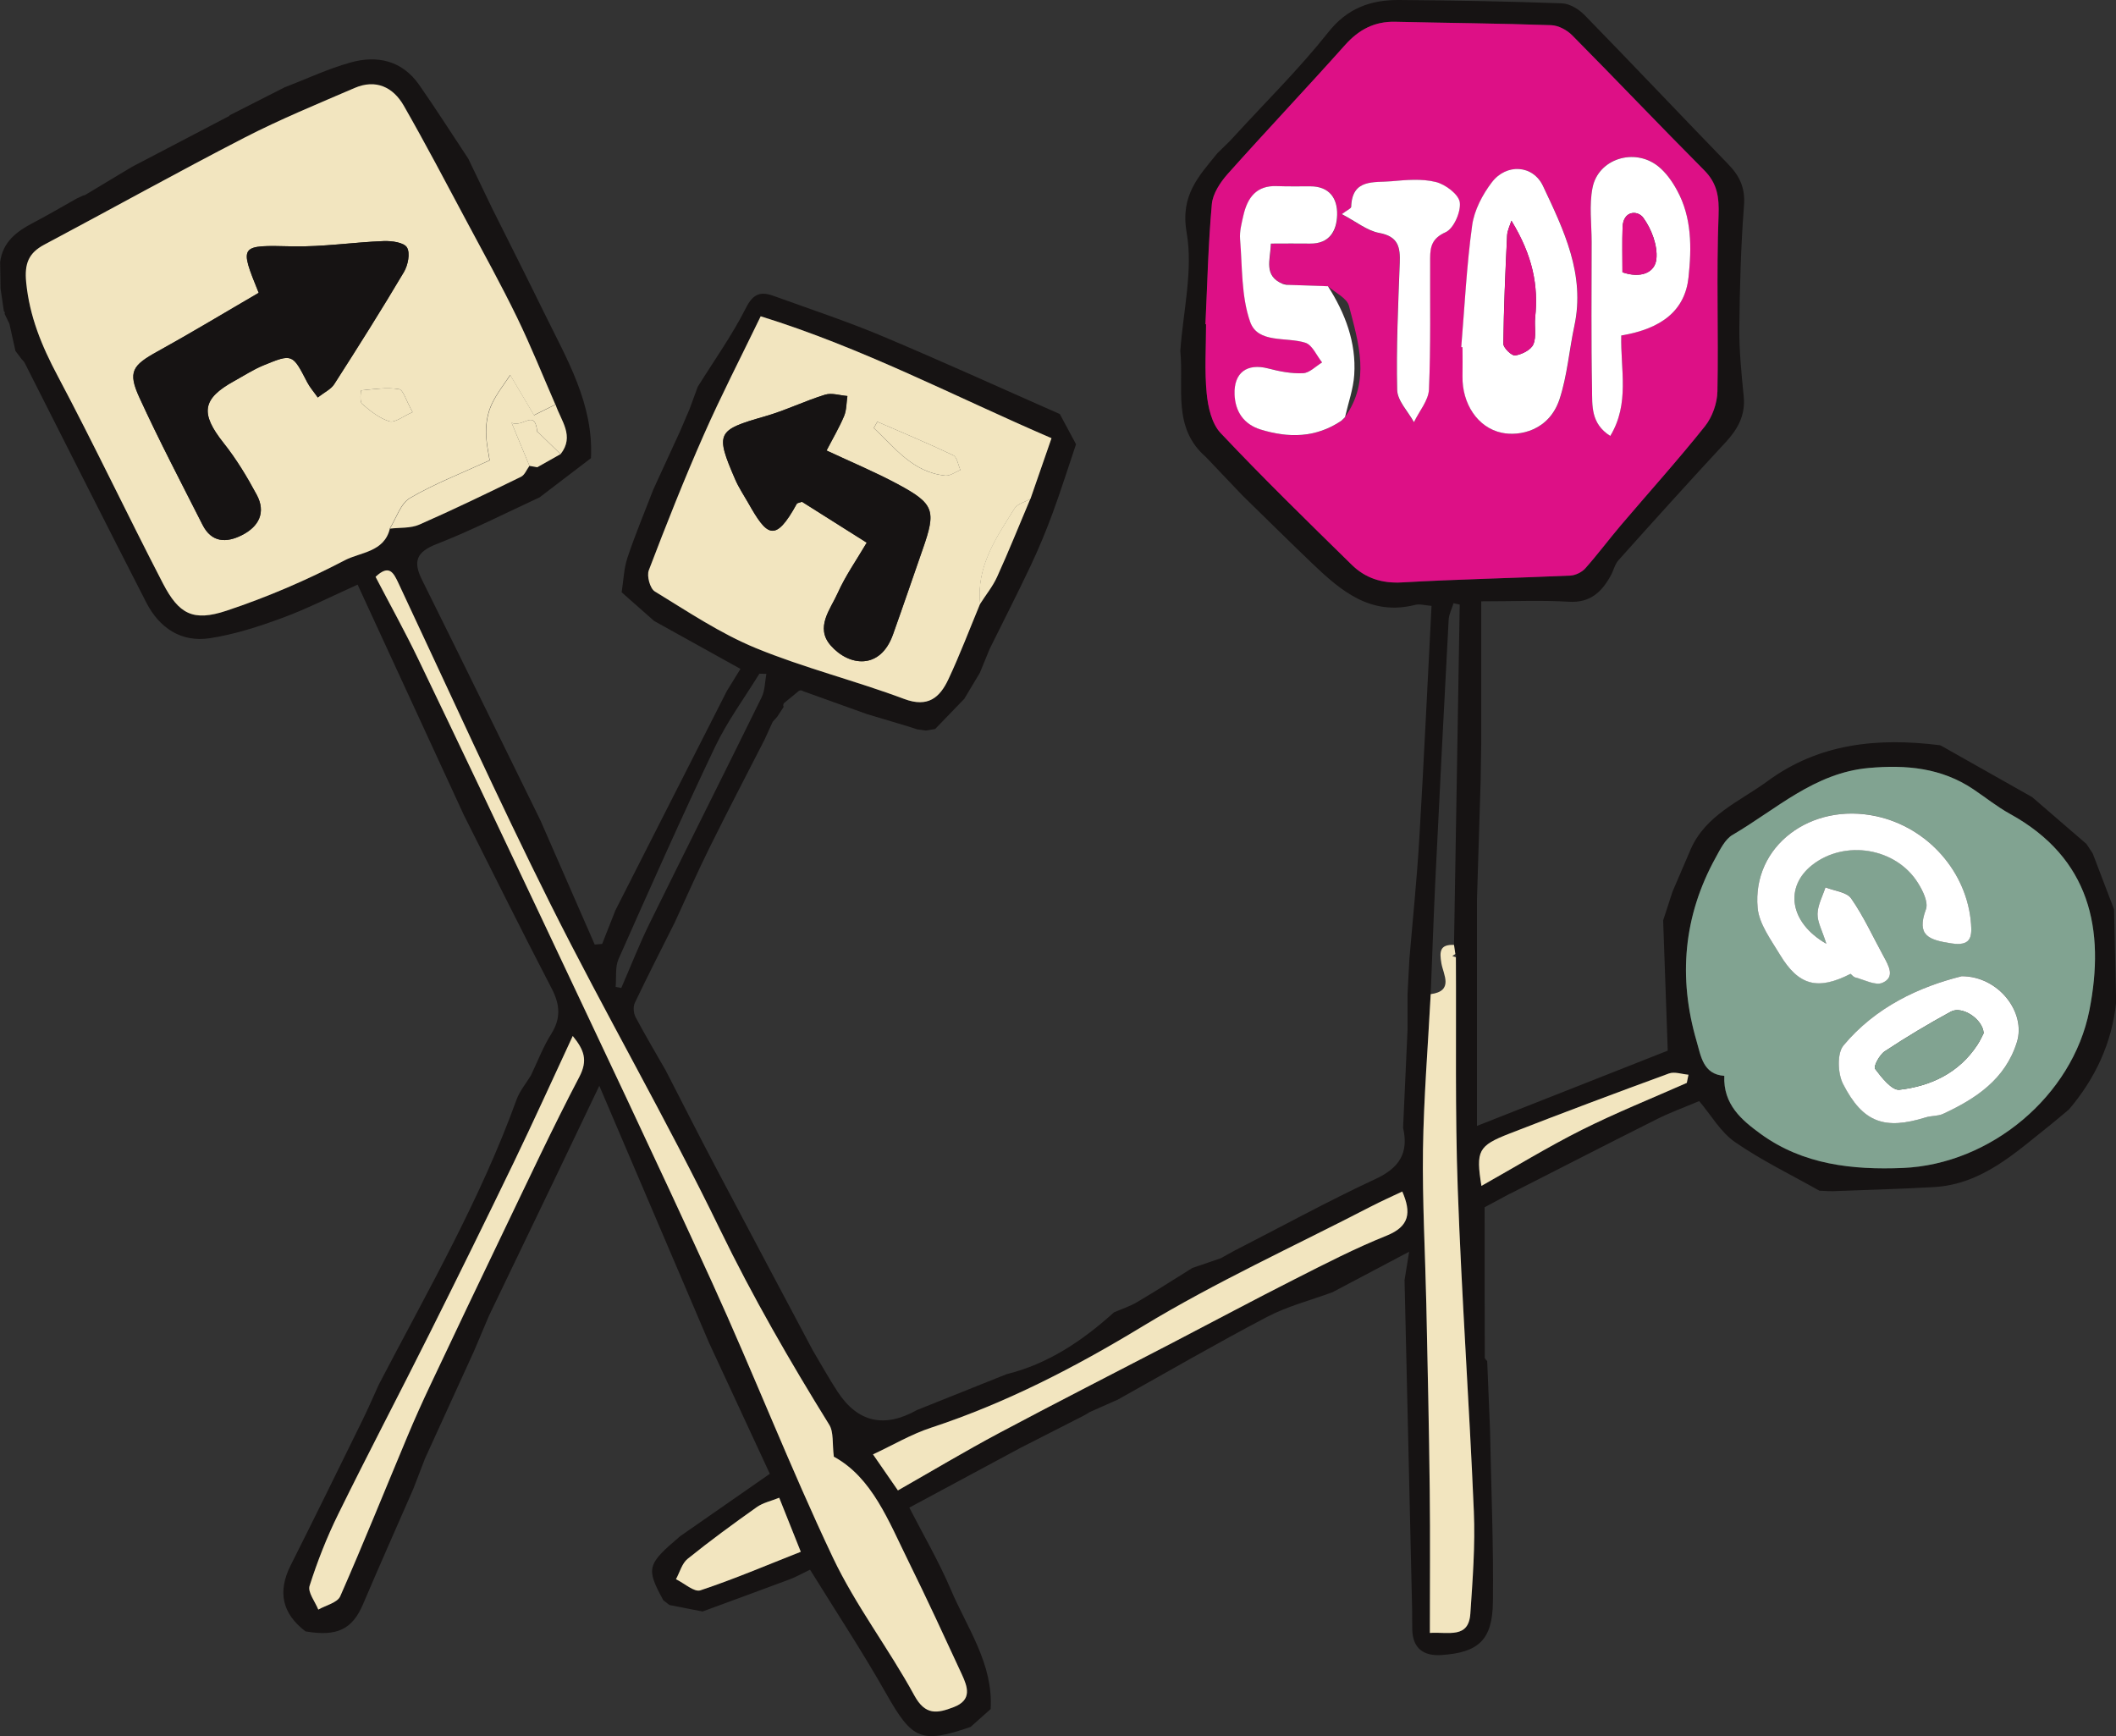 <?xml version="1.0" encoding="UTF-8"?>
<svg id="Layer_1" xmlns="http://www.w3.org/2000/svg" viewBox="0 0 304.14 249.53">
  <rect x="0" y="0" width="304.14" height="249.53" fill="#333333" stroke="none"/>
  <defs>
    <style>
      .cls-1 {
        fill: #81a391;
      }

      .cls-2 {
        fill: #dd1086;
      }

      .cls-3 {
        fill: #fff;
      }

      .cls-4 {
        fill: #161313;
      }

      .cls-5 {
        fill: #f2e5bf;
      }
    </style>
  </defs>
  <g>
    <path class="cls-4" d="M32.97,16.59c2.64-1.34,5.28-2.69,7.92-4.03,3.15-1.21,6.23-2.66,9.46-3.57,3.86-1.09,7.45-.3,9.9,3.21,2.43,3.48,4.71,7.07,7.06,10.61,1.14,2.37,2.28,4.75,3.42,7.12,2.5,5.01,5.03,10,7.48,15.02,3.25,6.64,7.12,13.08,6.73,20.9-2.46,1.88-4.92,3.76-7.39,5.64-4.91,2.26-9.74,4.74-14.77,6.7-2.94,1.14-3.45,2.5-2.11,5.18,5.72,11.5,11.36,23.04,17.02,34.57,2.6,5.94,5.19,11.88,7.79,17.82.36-.03.71-.06,1.07-.09.63-1.61,1.27-3.21,1.9-4.82,5.34-10.51,10.68-21.02,16.02-31.53.62-1.01,1.24-2.02,1.96-3.18-4.36-2.42-8.39-4.66-12.41-6.89l-4.67-4.12c.27-1.67.31-3.4.84-4.98,1.1-3.31,2.46-6.53,3.71-9.79,1.28-2.79,2.56-5.57,3.84-8.36.46-1.07.91-2.14,1.37-3.2.39-1.07.79-2.14,1.18-3.21,2.34-3.76,4.94-7.4,6.93-11.34,1.05-2.08,2.14-2.38,3.97-1.72,5.19,1.88,10.44,3.61,15.52,5.74,8.6,3.61,17.08,7.48,25.62,11.24.78,1.45,1.55,2.9,2.33,4.34-1.12,3.31-2.16,6.64-3.37,9.92-.94,2.55-1.99,5.08-3.15,7.54-1.9,4.02-3.93,7.98-5.9,11.97-.47,1.14-.94,2.28-1.4,3.42-.75,1.25-1.49,2.5-2.24,3.74-1.4,1.45-2.8,2.89-4.19,4.34-.44.07-.88.15-1.33.22-.41-.06-.83-.12-1.24-.17-.44-.14-.87-.28-1.31-.42-1.98-.59-3.96-1.19-5.94-1.78l-9.14-3.28c-.19-.14-.39-.16-.6-.07l-2.15,1.77c-.14.17-.16.35-.06.55-.31.47-.62.95-.93,1.42-.22.24-.43.48-.65.73-.39.85-.78,1.69-1.16,2.54-2.67,5.23-5.39,10.43-7.99,15.69-1.73,3.5-3.29,7.07-4.93,10.61-1.92,3.84-3.88,7.66-5.73,11.54-.27.56-.19,1.5.1,2.06,1.38,2.6,2.89,5.13,4.35,7.69,2.42,4.7,4.8,9.41,7.27,14.08,4.59,8.72,9.23,17.41,13.85,26.12,1.19,1.99,2.3,4.02,3.57,5.95q4.33,6.61,11.42,2.63c4.28-1.71,8.56-3.43,12.84-5.14,6.01-1.48,10.95-4.82,15.46-8.89,1.12-.49,2.31-.87,3.35-1.49,2.67-1.57,5.28-3.25,7.91-4.89,1.36-.47,2.73-.94,4.09-1.4l2.13-1.18h.02c6.68-3.42,13.28-7.04,20.09-10.21,3.45-1.6,4.8-3.75,3.97-7.37.21-4.68.43-9.37.64-14.05,0-1.71,0-3.42,0-5.14.09-1.69.18-3.38.27-5.08.48-5.7,1.07-11.39,1.41-17.09.66-11.14,1.18-22.29,1.77-33.65-.96-.07-1.71-.31-2.36-.14-6.39,1.61-10.65-2-14.77-5.94-3.37-3.23-6.69-6.51-10.03-9.77-1.76-1.85-3.52-3.7-5.28-5.55-4.86-4.2-3.14-9.99-3.67-15.24.4-5.69,1.86-11.57.91-17.02-.94-5.37,1.75-8.1,4.43-11.41.59-.58,1.19-1.16,1.78-1.74.21-.23.42-.45.63-.68,4.53-4.95,9.34-9.69,13.5-14.93C193.66,1.15,197.05-.03,201.12,0c7.79.06,15.59.19,23.38.48,1.12.04,2.44.85,3.26,1.69,6.93,7.1,13.74,14.31,20.65,21.44,1.65,1.7,2.46,3.41,2.26,5.94-.45,5.85-.61,11.72-.67,17.59-.03,3.29.31,6.58.63,9.86.26,2.69-.85,4.68-2.61,6.58-5.19,5.59-10.3,11.26-15.39,16.94-.53.59-.7,1.47-1.1,2.19-1.3,2.37-2.95,3.96-6.03,3.78-3.9-.24-7.82-.06-12.6-.06v20.51c-.03,1.72-.05,3.44-.08,5.16-.18,5.73-.35,11.45-.53,17.18v32.55c9.89-3.91,19.05-7.52,27.42-10.82-.22-6.32-.44-12.52-.66-18.72.45-1.37.9-2.74,1.34-4.12.88-2.04,1.75-4.09,2.63-6.13,2.17-4.89,6.97-6.82,10.93-9.69,7.49-5.55,15.98-6.35,24.87-5.24,0,0,.2.08.2.08,4.36,2.46,8.71,4.92,13.07,7.38,2.6,2.24,5.2,4.48,7.8,6.73.3.45.6.91.9,1.36,0,0,0,0,0,0,1.02,2.68,2.05,5.36,3.07,8.04.1,4.45.2,8.9.3,13.36-.61,5.86-2.99,10.93-6.77,15.39-.89.74-1.77,1.5-2.67,2.22-5.05,4-9.82,8.56-16.76,8.95-4.84.28-9.69.4-14.53.59-.21,0-.42,0-.63-.01-.43-.02-.86-.04-1.29-.06-4.06-2.29-8.3-4.34-12.12-6.98-2.08-1.43-3.45-3.89-5.16-5.9-2.13.9-4.13,1.62-6.03,2.57-7.09,3.55-14.13,7.18-21.2,10.77l.04-.04c-1.45.78-2.9,1.55-3.65,1.96,0,7.5,0,14.56.02,21.62,0,.17.23.33.35.5.14,3.34.27,6.68.41,10.02.16,8.2.51,16.41.41,24.61-.07,5.45-2.08,7.25-7.39,7.61-2.49.17-4.12-.89-4.2-3.62-.03-.96,0-1.92-.02-2.88-.36-15.8-.73-31.59-1.09-47.39.21-1.27.41-2.54.66-4.08-3.98,2.1-7.49,3.96-11.01,5.82-3.14,1.16-6.45,2-9.39,3.54-7.24,3.79-14.31,7.9-21.46,11.89-1.39.62-2.78,1.24-4.17,1.85,0,0,0,.03,0,.03-.22.13-.44.26-.67.39-3.07,1.56-6.13,3.13-9.2,4.69-5.22,2.81-10.45,5.62-15.94,8.57,2.04,3.98,4.24,7.73,5.93,11.7,2.36,5.58,6.15,10.73,5.76,17.25-.96.86-1.92,1.72-2.88,2.57-7.13,2.47-8.4,1.8-12.11-4.74-3.43-6.06-7.27-11.88-10.97-17.86-1.19.57-2.02,1.05-2.9,1.38-4.17,1.56-8.36,3.09-12.55,4.63-1.59-.31-3.17-.62-4.76-.93-.29-.23-.59-.45-.88-.68-2.51-4.62-2.37-5.14,2.42-9.21,4.17-2.9,8.33-5.8,12.89-8.97-.55-1.19-1.35-2.9-2.14-4.61-2.21-4.76-4.41-9.52-6.62-14.27-5.15-12.06-10.29-24.12-15.75-36.89-2.42,5.06-4.42,9.26-6.43,13.45-3.15,6.54-6.29,13.09-9.44,19.63-.72,1.69-1.44,3.39-2.15,5.08-2.35,5.14-4.69,10.29-7.04,15.43-.56,1.45-1.11,2.89-1.67,4.34-2.41,5.52-4.87,11.03-7.23,16.58-1.54,3.61-3.71,4.69-8.27,3.91-3.38-2.58-4.04-5.71-2.12-9.52,3.48-6.91,6.88-13.86,10.29-20.8.84-1.71,1.6-3.47,2.39-5.2,7.01-13.43,14.59-26.58,19.77-40.9.45-1.25,1.37-2.33,2.07-3.49.96-2,1.75-4.1,2.92-5.96,1.41-2.25,1.27-4.21.07-6.52-4.3-8.26-8.43-16.6-12.62-24.92-5.04-10.93-10.08-21.87-15.28-33.14-3.91,1.75-7.31,3.5-10.87,4.8-3.36,1.24-6.85,2.36-10.37,2.9-4.12.63-7.26-1.48-9.13-5.12-5.88-11.46-11.67-22.98-17.49-34.47-.09-.18-.27-.33-.41-.49-.3-.4-.61-.8-.91-1.21-.29-1.3-.58-2.61-.87-3.91-.23-.48-.46-.95-.69-1.43.07-.15.03-.27-.1-.36-.16-1.08-.32-2.16-.48-3.24-.02-1.28-.04-2.57-.06-3.85.38-2.87,2.34-4.37,4.7-5.6,2.15-1.12,4.23-2.36,6.35-3.54.32-.15.64-.3.95-.44,0,0,.14,0,.14,0,2.28-1.37,4.55-2.73,6.83-4.1,4.67-2.44,9.33-4.88,14-7.32ZM76.09,66.95c.38.07.76.13,1.13.2,1.12-.63,2.23-1.26,3.35-1.89,2.04-2.61.04-4.8-.73-7.12-1.83-4.18-3.52-8.42-5.51-12.52-2.26-4.65-4.77-9.19-7.21-13.75-2.98-5.58-5.92-11.18-9.06-16.67-1.54-2.69-4.02-3.88-7.08-2.55-5.31,2.29-10.68,4.49-15.81,7.13-9.66,4.98-19.16,10.27-28.76,15.37-2.3,1.22-2.89,2.76-2.63,5.42.47,4.91,2.23,9.16,4.52,13.45,5.23,9.84,10,19.92,15.13,29.82,2.3,4.44,4.35,5.53,9.14,3.94,5.83-1.94,11.55-4.4,17-7.25,2.24-1.17,5.67-1.16,6.48-4.54,1.42-.18,2.98-.03,4.23-.58,4.93-2.16,9.77-4.51,14.61-6.87.53-.26.82-1.04,1.22-1.58h0ZM205.64,142.89c-.39,7.45-1.01,14.89-1.11,22.34-.11,7.42.32,14.84.48,22.27.19,8.86.39,17.72.49,26.58.08,6.82.02,13.64.02,20.62,2.71-.17,5.58.87,5.82-2.78.33-4.89.71-9.81.5-14.69-.65-15.44-1.75-30.87-2.31-46.32-.4-11.1-.2-22.22-.27-33.33.1-.18.07-.33-.08-.46-.06-.43-.13-.87-.19-1.3.27-16.31.55-32.61.82-48.92-.29-.07-.59-.13-.88-.2-.25.79-.67,1.58-.71,2.38-.67,12.54-1.31,25.07-1.92,37.61-.26,5.4-.44,10.8-.66,16.2ZM148.09,71.71c.99-2.87,1.99-5.74,3.03-8.73-13.92-5.99-27.15-12.98-41.8-17.52-2.88,5.97-5.71,11.44-8.19,17.06-2.82,6.4-5.39,12.91-7.89,19.44-.31.82.17,2.62.85,3.04,4.74,2.89,9.42,6.04,14.51,8.14,6.95,2.87,14.32,4.7,21.37,7.33,3.4,1.27,5.09-.22,6.31-2.8,1.68-3.55,3.06-7.24,4.57-10.87.83-1.29,1.83-2.51,2.45-3.9,1.67-3.69,3.19-7.46,4.77-11.2ZM173.26,46.6s.06,0,.1,0c0,3.32-.23,6.65.09,9.94.19,1.97.73,4.35,2.01,5.71,6.1,6.47,12.48,12.68,18.82,18.91,1.97,1.94,4.36,2.71,7.26,2.55,8.05-.46,16.11-.62,24.17-.98.74-.03,1.65-.47,2.15-1.03,1.78-2,3.38-4.15,5.11-6.19,4.03-4.75,8.21-9.38,12.1-14.25,1.06-1.33,1.76-3.31,1.79-5.01.16-8.41-.16-16.84.16-25.25.1-2.68-.16-4.63-2.09-6.56-6.37-6.39-12.58-12.94-18.94-19.36-.75-.76-1.98-1.43-3.01-1.46-7.47-.26-14.95-.32-22.43-.49-2.99-.07-5.24,1.13-7.22,3.35-5.56,6.23-11.31,12.29-16.86,18.52-1.07,1.2-2.15,2.82-2.28,4.34-.52,5.73-.64,11.5-.92,17.26ZM247.84,154.63c-.18,4.13,2.5,6.37,5.22,8.35,6.1,4.43,13.21,5.2,20.45,4.9,12.58-.53,24.36-10.32,26.8-22.64,2.3-11.64.1-21.89-11.37-28.23-1.86-1.03-3.54-2.39-5.32-3.57-4.59-3.07-9.62-3.54-15.01-3.05-7.82.7-13.29,5.94-19.57,9.61-1.09.64-1.79,2.09-2.45,3.29-4.62,8.38-5.4,17.22-2.74,26.34.63,2.15.93,4.8,3.99,5.01ZM53.98,82.91c2.06,3.95,4.23,7.85,6.15,11.85,5.87,12.18,11.68,24.4,17.44,36.63,8.31,17.63,16.7,35.23,24.79,52.96,5.97,13.09,11.19,26.52,17.35,39.51,3.27,6.9,8.03,13.07,11.7,19.81,1.6,2.93,3.32,2.6,5.66,1.7,2.7-1.03,2-2.91,1.17-4.73-2.5-5.42-5-10.84-7.64-16.18-2.88-5.83-5.24-12.09-10.75-15.09-.24-1.89,0-3.52-.66-4.59-5.66-9.13-11-18.37-15.71-28.08-7.67-15.81-16.51-31.05-24.37-46.77-7.6-15.2-14.6-30.71-21.83-46.09-.72-1.53-1.33-2.78-3.3-.93ZM201.55,171.25c-1.52.73-3.06,1.41-4.55,2.18-10.96,5.67-22.23,10.81-32.76,17.19-9.72,5.9-19.64,11.04-30.43,14.58-2.83.93-5.45,2.49-8.33,3.83,1.34,1.94,2.36,3.42,3.58,5.18,4.95-2.82,9.71-5.67,14.59-8.27,8.26-4.4,16.6-8.64,24.9-12.96,5.85-3.04,11.66-6.16,17.54-9.13,4.34-2.2,8.68-4.44,13.19-6.25,3.33-1.34,3.59-3.33,2.27-6.36ZM82.32,148.9c-2.91,6.26-5.62,12.25-8.47,18.16-3.98,8.23-8.02,16.44-12.11,24.61-4.34,8.66-8.84,17.24-13.11,25.92-1.63,3.32-3,6.8-4.13,10.33-.29.91.8,2.27,1.25,3.42,1.08-.62,2.75-.99,3.15-1.91,3.34-7.59,6.43-15.29,9.64-22.94,1.06-2.54,2.2-5.05,3.37-7.54,3.45-7.29,6.91-14.58,10.41-21.85,3.6-7.47,7.1-14.99,10.95-22.33,1.25-2.38.71-3.85-.95-5.88ZM112,215.27c-1.14.46-2.33.71-3.24,1.36-3.37,2.38-6.7,4.83-9.92,7.42-.82.66-1.13,1.94-1.68,2.93,1.18.58,2.62,1.9,3.51,1.6,4.85-1.61,9.57-3.63,14.43-5.54-1.22-3.05-2.11-5.28-3.1-7.77ZM110.16,96.86c-.34,0-.67-.02-1.01-.03-2.16,3.51-4.64,6.87-6.4,10.57-4.79,10.06-9.32,20.25-13.84,30.43-.52,1.17-.3,2.68-.42,4.02.27.05.54.1.81.15,1.35-3.1,2.58-6.25,4.06-9.27,5.34-10.85,10.78-21.65,16.11-32.5.49-1,.47-2.24.68-3.37ZM242.46,155.64c.08-.39.16-.78.24-1.17-.94-.07-1.99-.47-2.8-.18-7.66,2.81-15.3,5.68-22.9,8.63-4.55,1.77-4.87,2.48-4.06,7.53,4.84-2.72,9.53-5.6,14.44-8.06,4.92-2.47,10.05-4.52,15.09-6.75Z"/>
    <path class="cls-2" d="M173.26,46.6c.27-5.75.4-11.52.92-17.26.14-1.51,1.21-3.14,2.28-4.34,5.56-6.23,11.3-12.29,16.86-18.52,1.99-2.23,4.24-3.42,7.22-3.35,7.48.17,14.95.23,22.43.49,1.03.04,2.26.7,3.01,1.46,6.35,6.41,12.57,12.96,18.94,19.36,1.92,1.93,2.19,3.88,2.09,6.56-.32,8.41,0,16.83-.16,25.25-.03,1.7-.74,3.69-1.79,5.01-3.88,4.87-8.06,9.5-12.1,14.25-1.73,2.04-3.33,4.19-5.11,6.19-.49.55-1.41.99-2.15,1.03-8.05.36-16.12.52-24.17.98-2.9.17-5.29-.61-7.26-2.55-6.35-6.23-12.72-12.44-18.82-18.91-1.28-1.35-1.82-3.73-2.01-5.71-.32-3.28-.09-6.62-.09-9.94-.03,0-.06,0-.1,0ZM193.27,60.03l.08-.13c3.66-5.18,1.92-10.63.54-15.94-.29-1.12-1.97-1.89-3.02-2.81-1.95-.07-3.89-.13-5.84-.2-.18-.11-.37-.15-.58-.12-2.86-1.18-1.83-3.44-1.75-5.82,2.04,0,3.84-.02,5.63,0,2.81.04,3.84-1.84,3.89-4.12.06-2.36-1.11-4.11-3.85-4.11-1.6,0-3.21.04-4.81-.03-2.93-.12-4.21,1.65-4.8,4.16-.26,1.14-.59,2.33-.49,3.47.32,3.99.16,8.2,1.45,11.88,1.11,3.16,5.2,2.12,7.95,3.01,1,.32,1.61,1.85,2.39,2.82-.91.55-1.8,1.51-2.73,1.55-1.66.08-3.39-.25-5.01-.68-3.03-.79-4.96.57-4.84,3.75.09,2.46,1.33,4.27,3.73,5.02,4.03,1.26,7.96,1.21,11.61-1.25.16-.15.31-.3.47-.45ZM210.03,49.89c.07,0,.14.02.2.02,0,1.39.02,2.78,0,4.17-.07,3.95,2.19,7.39,5.63,8.12,2.57.55,6.82-.29,8.32-4.83,1.11-3.37,1.38-7.02,2.13-10.53,1.59-7.4-1.54-13.78-4.5-20.09-1.44-3.07-5.28-3.29-7.36-.55-1.35,1.77-2.53,4.01-2.83,6.18-.8,5.8-1.08,11.67-1.57,17.51ZM233.03,48.21c5.85-.97,9.17-3.63,9.67-8.38.45-4.24.48-8.57-1.66-12.5-.7-1.27-1.6-2.56-2.72-3.45-3.4-2.7-8.6-1.07-9.42,3.09-.5,2.51-.13,5.19-.13,7.8,0,7.05-.08,14.1.06,21.15.05,2.31-.22,4.94,2.62,6.73,2.82-4.67,1.46-9.52,1.58-14.45ZM192.85,30.79c2.06,1.08,3.62,2.38,5.37,2.7,2.76.51,3.04,2.06,2.95,4.34-.23,6.07-.51,12.16-.37,18.23.04,1.56,1.57,3.09,2.41,4.63.76-1.56,2.09-3.1,2.16-4.7.27-6.29.14-12.6.17-18.9,0-1.65.28-2.83,2.22-3.7,1.17-.52,2.23-2.92,2.04-4.3-.15-1.15-2.06-2.58-3.44-2.92-2.01-.5-4.26-.3-6.37-.11-2.48.23-5.68-.42-5.8,3.68,0,.24-.56.46-1.36,1.06Z"/>
    <path class="cls-5" d="M56.03,75.99c-.81,3.38-4.25,3.37-6.48,4.54-5.44,2.85-11.16,5.31-17,7.25-4.79,1.59-6.84.5-9.14-3.94-5.13-9.9-9.9-19.98-15.13-29.82-2.28-4.29-4.04-8.54-4.52-13.45-.26-2.67.34-4.21,2.63-5.42,9.6-5.1,19.1-10.39,28.76-15.37,5.13-2.64,10.5-4.84,15.81-7.13,3.06-1.32,5.55-.13,7.08,2.55,3.14,5.49,6.08,11.09,9.06,16.67,2.44,4.56,4.95,9.1,7.21,13.75,1.99,4.1,3.69,8.34,5.51,12.52-.82.41-1.64.81-3.08,1.53-1.23-2.07-2.42-4.09-3.42-5.77-.78,1.21-1.91,2.61-2.66,4.2-.55,1.17-.81,2.58-.81,3.89,0,1.62.38,3.24.51,4.17-4.15,1.91-7.97,3.38-11.45,5.42-1.36.8-1.96,2.9-2.91,4.4ZM37.19,42.08c-4.84,2.82-9.63,5.72-14.53,8.42-3.64,2.02-4.33,2.93-2.62,6.66,2.83,6.17,5.99,12.19,9.06,18.26,1.3,2.58,3.42,2.64,5.68,1.49,2.44-1.24,3.46-3.27,2.12-5.78-1.39-2.6-2.94-5.16-4.77-7.46-3.37-4.25-3.12-6.34,1.52-8.9,1.4-.77,2.75-1.65,4.22-2.26,4.17-1.71,4.17-1.66,6.29,2.45.37.71.92,1.33,1.51,2.17.96-.75,1.9-1.18,2.37-1.92,3.41-5.32,6.78-10.67,10.01-16.11.58-.98.93-2.72.44-3.53-.44-.73-2.2-.97-3.36-.92-4.36.17-8.72.85-13.07.76-7.65-.17-7.7-.27-4.88,6.68ZM59.3,59.24c-.94-1.67-1.33-3.21-1.95-3.31-1.76-.28-3.63,0-5.44.18-.04,0-.24,1.62.12,1.93,1.18,1.02,2.5,2.08,3.94,2.52.79.24,1.96-.73,3.33-1.32Z"/>
    <path class="cls-1" d="M247.84,154.63c-3.06-.21-3.36-2.85-3.99-5.01-2.66-9.13-1.88-17.96,2.74-26.34.66-1.2,1.36-2.66,2.45-3.29,6.28-3.67,11.75-8.91,19.57-9.61,5.39-.48,10.43-.02,15.01,3.05,1.78,1.19,3.45,2.55,5.32,3.57,11.48,6.34,13.67,16.59,11.37,28.23-2.44,12.32-14.22,22.11-26.8,22.64-7.25.3-14.36-.47-20.45-4.9-2.72-1.98-5.4-4.22-5.22-8.35ZM262.5,135.63c-5.38-3.09-5.97-8.21-2.04-11.3,4.68-3.69,12.05-2.51,15.21,2.56.69,1.11,1.51,2.78,1.15,3.79-1.39,3.83.42,4.41,3.64,4.9,2.77.43,2.99-.85,2.85-2.76-.55-7.49-6.21-13.9-13.61-15.51-9.42-2.04-17.87,4.3-17.07,13.17.21,2.32,1.91,4.58,3.19,6.7,2.7,4.49,5.45,5.18,10.17,2.78.2.16.41.45.67.52,1.32.33,2.91,1.21,3.91.77,1.87-.81.89-2.47.17-3.8-1.52-2.8-2.86-5.73-4.67-8.33-.65-.93-2.42-1.08-3.69-1.59-.41,1.27-1.11,2.53-1.14,3.81-.03,1.17.66,2.36,1.26,4.28ZM281.95,140.31c-6.02,1.5-12.35,4.4-16.98,9.96-.94,1.13-.82,4.03-.05,5.52,2.86,5.59,5.98,6.65,11.89,4.8.8-.25,1.73-.16,2.48-.5,4.74-2.19,8.97-5,10.62-10.33,1.32-4.24-2.6-9.47-7.95-9.46Z"/>
    <path class="cls-5" d="M140.87,86.8c-1.51,3.63-2.9,7.32-4.57,10.87-1.22,2.58-2.91,4.07-6.31,2.8-7.05-2.64-14.42-4.47-21.37-7.33-5.1-2.1-9.78-5.25-14.51-8.14-.68-.42-1.17-2.22-.85-3.04,2.49-6.53,5.07-13.05,7.89-19.44,2.48-5.62,5.3-11.09,8.19-17.06,14.65,4.54,27.88,11.53,41.8,17.52-1.04,3-2.04,5.87-3.03,8.73-.77.44-1.86.7-2.27,1.36-2.63,4.21-5.53,8.36-4.95,13.73ZM118.81,64.76c.91-1.77,1.83-3.31,2.52-4.95.37-.88.33-1.92.48-2.89-1.08-.08-2.25-.48-3.21-.19-2.94.91-5.74,2.29-8.7,3.13-6.85,1.95-7.12,2.36-4.21,9.06.5,1.17,1.23,2.24,1.86,3.35,2.68,4.75,3.84,5.87,6.98.15.07-.13.36-.15.75-.3,2.92,1.85,5.95,3.76,9.31,5.88-1.47,2.5-3.07,4.76-4.17,7.24-1.05,2.35-3.28,4.93-1.01,7.53,2.63,3.01,7.12,3.55,8.94-1.54,1.46-4.08,2.85-8.19,4.28-12.28,1.96-5.58,1.68-6.53-3.58-9.36-3.25-1.75-6.67-3.17-10.22-4.83ZM126.1,60.61c-.17.3-.34.6-.51.91,3.03,2.82,5.58,6.36,10.27,6.84.69.07,1.45-.52,2.18-.81-.33-.72-.47-1.84-1.03-2.11-3.59-1.71-7.27-3.24-10.92-4.83Z"/>
    <path class="cls-5" d="M53.98,82.91c1.96-1.85,2.58-.61,3.3.93,7.23,15.39,14.23,30.89,21.83,46.09,7.86,15.72,16.7,30.96,24.37,46.77,4.71,9.7,10.05,18.95,15.71,28.08.66,1.07.42,2.7.66,4.59,5.51,3,7.87,9.26,10.75,15.09,2.64,5.35,5.14,10.77,7.64,16.18.84,1.81,1.53,3.7-1.17,4.73-2.35.9-4.07,1.23-5.66-1.7-3.67-6.73-8.43-12.91-11.7-19.81-6.16-12.99-11.38-26.42-17.35-39.51-8.09-17.73-16.48-35.33-24.79-52.96-5.77-12.23-11.58-24.44-17.44-36.63-1.93-4.01-4.09-7.9-6.15-11.85Z"/>
    <path class="cls-5" d="M208.99,135.81c.06.43.13.87.19,1.3-.14.1-.29.2-.43.31.17.05.34.11.51.16.07,11.11-.13,22.23.27,33.33.55,15.45,1.66,30.87,2.31,46.32.21,4.88-.17,9.8-.5,14.69-.25,3.64-3.11,2.61-5.82,2.78,0-6.98.06-13.8-.02-20.62-.1-8.86-.3-17.72-.49-26.58-.16-7.42-.58-14.85-.48-22.27.11-7.45.72-14.89,1.11-22.34,3.35-.45,1.82-2.82,1.54-4.41-.3-1.73-.23-2.75,1.82-2.67Z"/>
    <path class="cls-5" d="M201.55,171.25c1.32,3.03,1.07,5.02-2.27,6.36-4.51,1.81-8.85,4.05-13.19,6.25-5.88,2.98-11.69,6.09-17.54,9.13-8.3,4.32-16.64,8.56-24.9,12.96-4.88,2.6-9.64,5.45-14.59,8.27-1.22-1.76-2.24-3.23-3.58-5.18,2.88-1.34,5.5-2.9,8.33-3.83,10.79-3.55,20.71-8.68,30.43-14.58,10.52-6.38,21.8-11.52,32.76-17.19,1.49-.77,3.03-1.46,4.55-2.18Z"/>
    <path class="cls-5" d="M82.32,148.9c1.66,2.03,2.19,3.5.95,5.88-3.85,7.34-7.35,14.86-10.95,22.33-3.5,7.27-6.96,14.55-10.41,21.85-1.18,2.49-2.31,5-3.37,7.54-3.21,7.65-6.3,15.35-9.64,22.94-.41.92-2.07,1.29-3.15,1.91-.46-1.15-1.55-2.51-1.25-3.42,1.12-3.52,2.49-7.01,4.13-10.33,4.27-8.69,8.78-17.26,13.11-25.92,4.09-8.18,8.14-16.38,12.11-24.61,2.85-5.91,5.56-11.9,8.47-18.16Z"/>
    <path class="cls-5" d="M56.03,75.99c.95-1.51,1.55-3.6,2.91-4.4,3.48-2.04,7.29-3.51,11.45-5.42-.13-.93-.52-2.55-.51-4.17,0-1.31.26-2.71.81-3.89.74-1.59,1.87-2.99,2.66-4.2.99,1.68,2.19,3.69,3.42,5.77,1.44-.72,2.26-1.12,3.08-1.53.77,2.32,2.78,4.51.73,7.12-1.12-1.09-2.23-2.17-3.35-3.26h-.01c-.37-3.3-1.98-.51-3.68-1.24,1.06,2.57,1.81,4.37,2.56,6.18-.4.54-.68,1.32-1.22,1.58-4.84,2.36-9.68,4.71-14.61,6.87-1.25.55-2.81.41-4.23.58Z"/>
    <path class="cls-5" d="M112,215.27c.99,2.48,1.88,4.72,3.1,7.77-4.86,1.91-9.58,3.93-14.43,5.54-.89.3-2.33-1.03-3.51-1.6.55-.99.86-2.28,1.68-2.93,3.21-2.59,6.55-5.03,9.92-7.42.91-.65,2.1-.89,3.24-1.36Z"/>
    <path class="cls-5" d="M242.46,155.64c-5.04,2.23-10.17,4.29-15.09,6.75-4.9,2.46-9.6,5.34-14.44,8.06-.81-5.05-.49-5.76,4.06-7.53,7.6-2.96,15.24-5.83,22.9-8.63.8-.29,1.86.1,2.8.18-.08.39-.16.78-.24,1.17Z"/>
    <path class="cls-5" d="M140.87,86.8c-.58-5.38,2.31-9.53,4.95-13.73.42-.67,1.5-.92,2.27-1.36-1.58,3.74-3.09,7.51-4.77,11.2-.63,1.39-1.63,2.6-2.45,3.9Z"/>
    <path class="cls-5" d="M76.09,66.95c-.75-1.81-1.5-3.62-2.56-6.18,1.7.73,3.31-2.06,3.68,1.23-.04.08-.09.17-.13.25l.14-.24c1.12,1.09,2.23,2.17,3.35,3.26-1.12.63-2.23,1.26-3.35,1.89l-1.13-.2h0Z"/>
    <path class="cls-3" d="M210.03,49.89c.49-5.84.77-11.71,1.57-17.51.3-2.16,1.48-4.41,2.83-6.18,2.09-2.74,5.92-2.52,7.36.55,2.97,6.31,6.09,12.69,4.5,20.09-.75,3.5-1.02,7.15-2.13,10.53-1.5,4.54-5.75,5.38-8.32,4.83-3.44-.73-5.7-4.17-5.63-8.12.03-1.39,0-2.78,0-4.17-.07,0-.14-.02-.2-.02ZM217.24,31.71c-.21.71-.58,1.41-.62,2.12-.25,5.19-.48,10.38-.54,15.58,0,.59,1.21,1.76,1.7,1.68.97-.15,2.27-.8,2.61-1.6.48-1.11.13-2.56.26-3.85.48-4.56-.33-8.86-3.42-13.93Z"/>
    <path class="cls-3" d="M185.03,40.94c1.95.07,3.89.13,5.84.2,2.48,3.88,4.08,8.07,3.78,12.72-.13,2.03-.85,4.02-1.31,6.04,0,0-.08.13-.08.13-.16.15-.31.3-.47.45-3.65,2.46-7.58,2.5-11.61,1.25-2.4-.75-3.63-2.56-3.73-5.02-.12-3.18,1.81-4.54,4.84-3.75,1.63.43,3.35.76,5.01.68.93-.04,1.82-1,2.73-1.55-.79-.98-1.4-2.5-2.39-2.82-2.75-.89-6.84.15-7.95-3.01-1.29-3.68-1.12-7.89-1.45-11.88-.09-1.14.23-2.33.49-3.47.59-2.52,1.87-4.28,4.8-4.16,1.6.06,3.21.03,4.81.03,2.75,0,3.92,1.75,3.85,4.11-.06,2.28-1.09,4.16-3.89,4.12-1.8-.03-3.6,0-5.63,0-.08,2.38-1.11,4.64,1.75,5.82.19.04.39.08.58.12Z"/>
    <path class="cls-3" d="M233.03,48.21c-.12,4.93,1.24,9.78-1.58,14.45-2.84-1.79-2.58-4.42-2.62-6.73-.14-7.05-.06-14.1-.06-21.15,0-2.61-.37-5.29.13-7.8.82-4.16,6.02-5.79,9.42-3.09,1.12.89,2.03,2.18,2.72,3.45,2.15,3.92,2.11,8.25,1.66,12.5-.5,4.75-3.82,7.41-9.67,8.38ZM233.2,39.13c2.58.91,4.67.09,4.88-1.91.2-1.93-.7-4.31-1.89-5.93-.81-1.1-2.89-1.04-2.97,1.36-.07,2.1-.02,4.21-.02,6.47Z"/>
    <path class="cls-3" d="M192.85,30.79c.79-.6,1.35-.82,1.36-1.06.12-4.1,3.32-3.45,5.8-3.68,2.12-.19,4.36-.39,6.37.11,1.37.34,3.28,1.77,3.44,2.92.18,1.38-.88,3.78-2.04,4.3-1.94.87-2.21,2.05-2.22,3.7-.03,6.3.1,12.61-.17,18.9-.07,1.59-1.41,3.13-2.16,4.7-.84-1.54-2.37-3.07-2.41-4.63-.14-6.07.14-12.15.37-18.23.09-2.27-.19-3.83-2.95-4.34-1.75-.32-3.32-1.63-5.37-2.7Z"/>
    <path class="cls-4" d="M37.19,42.09c-2.82-6.96-2.77-6.85,4.88-6.68,4.35.09,8.71-.59,13.07-.76,1.16-.04,2.92.19,3.36.92.49.82.14,2.55-.44,3.53-3.22,5.44-6.6,10.79-10.01,16.11-.47.74-1.42,1.17-2.37,1.92-.59-.84-1.14-1.46-1.51-2.17-2.12-4.1-2.12-4.16-6.29-2.45-1.47.6-2.82,1.49-4.22,2.26-4.64,2.56-4.89,4.65-1.52,8.9,1.83,2.3,3.38,4.87,4.77,7.46,1.34,2.51.32,4.54-2.12,5.78-2.26,1.15-4.38,1.09-5.68-1.49-3.07-6.06-6.23-12.08-9.06-18.26-1.71-3.73-1.03-4.65,2.62-6.66,4.9-2.71,9.69-5.61,14.53-8.42Z"/>
    <path class="cls-5" d="M59.3,59.24c-1.37.59-2.53,1.56-3.33,1.32-1.45-.44-2.76-1.5-3.94-2.52-.36-.31-.16-1.92-.12-1.93,1.81-.17,3.67-.46,5.44-.18.62.1,1.01,1.64,1.95,3.31Z"/>
    <path class="cls-3" d="M262.5,135.63c-.6-1.92-1.29-3.11-1.26-4.28.03-1.28.73-2.54,1.14-3.81,1.26.51,3.04.66,3.69,1.59,1.81,2.6,3.14,5.53,4.67,8.33.72,1.33,1.7,2.99-.17,3.8-1.01.44-2.6-.44-3.91-.77-.26-.07-.47-.36-.67-.52-4.72,2.41-7.47,1.71-10.17-2.78-1.28-2.13-2.98-4.39-3.19-6.7-.8-8.88,7.65-15.22,17.07-13.17,7.4,1.61,13.07,8.02,13.61,15.51.14,1.91-.08,3.19-2.85,2.76-3.22-.5-5.04-1.08-3.64-4.9.37-1-.45-2.68-1.15-3.79-3.16-5.07-10.53-6.25-15.21-2.56-3.93,3.1-3.33,8.21,2.04,11.3Z"/>
    <path class="cls-3" d="M281.95,140.31c5.35,0,9.27,5.22,7.95,9.46-1.65,5.33-5.88,8.14-10.62,10.33-.74.34-1.68.25-2.48.5-5.91,1.84-9.03.78-11.89-4.8-.77-1.5-.88-4.4.05-5.52,4.63-5.57,10.96-8.46,16.98-9.96ZM285.12,148.5c-.12-2.03-3.11-3.97-4.71-3.1-3.25,1.77-6.43,3.67-9.51,5.71-.75.49-1.64,2.18-1.39,2.51.93,1.24,2.42,3.13,3.5,3.01,4.51-.52,8.53-2.41,11.18-6.41.4-.6.7-1.28.93-1.72Z"/>
    <path class="cls-4" d="M118.81,64.76c3.55,1.66,6.97,3.09,10.22,4.83,5.26,2.83,5.54,3.78,3.58,9.36-1.43,4.09-2.82,8.2-4.28,12.28-1.83,5.09-6.31,4.55-8.94,1.54-2.27-2.6-.04-5.18,1.01-7.53,1.11-2.48,2.7-4.74,4.17-7.24-3.36-2.12-6.38-4.03-9.31-5.88-.39.15-.68.17-.75.3-3.13,5.72-4.29,4.6-6.98-.15-.63-1.11-1.35-2.18-1.86-3.35-2.9-6.7-2.63-7.1,4.21-9.06,2.96-.84,5.76-2.22,8.7-3.13.96-.3,2.14.1,3.21.19-.15.97-.11,2.01-.48,2.89-.69,1.64-1.6,3.19-2.52,4.95Z"/>
    <path class="cls-5" d="M126.1,60.61c3.65,1.59,7.33,3.12,10.92,4.83.55.26.69,1.38,1.03,2.11-.73.29-1.49.88-2.18.81-4.7-.49-7.24-4.02-10.27-6.84.17-.3.34-.6.51-.91Z"/>
    <path class="cls-2" d="M217.24,31.71c3.1,5.07,3.9,9.37,3.42,13.93-.14,1.29.21,2.74-.26,3.85-.34.8-1.65,1.45-2.61,1.6-.49.08-1.71-1.09-1.7-1.68.06-5.19.29-10.39.54-15.58.03-.72.4-1.42.62-2.12Z"/>
    <path class="cls-2" d="M233.2,39.13c0-2.26-.06-4.36.02-6.47.08-2.4,2.17-2.47,2.97-1.36,1.18,1.62,2.08,3.99,1.89,5.93-.2,2-2.29,2.82-4.88,1.91Z"/>
  </g>
  <path class="cls-1" d="M285.12,148.5c-.24.44-.53,1.11-.93,1.72-2.64,4.01-6.66,5.89-11.18,6.41-1.08.12-2.57-1.77-3.5-3.01-.25-.33.64-2.02,1.39-2.51,3.08-2.04,6.26-3.94,9.51-5.71,1.6-.87,4.59,1.07,4.71,3.1Z"/>
</svg>